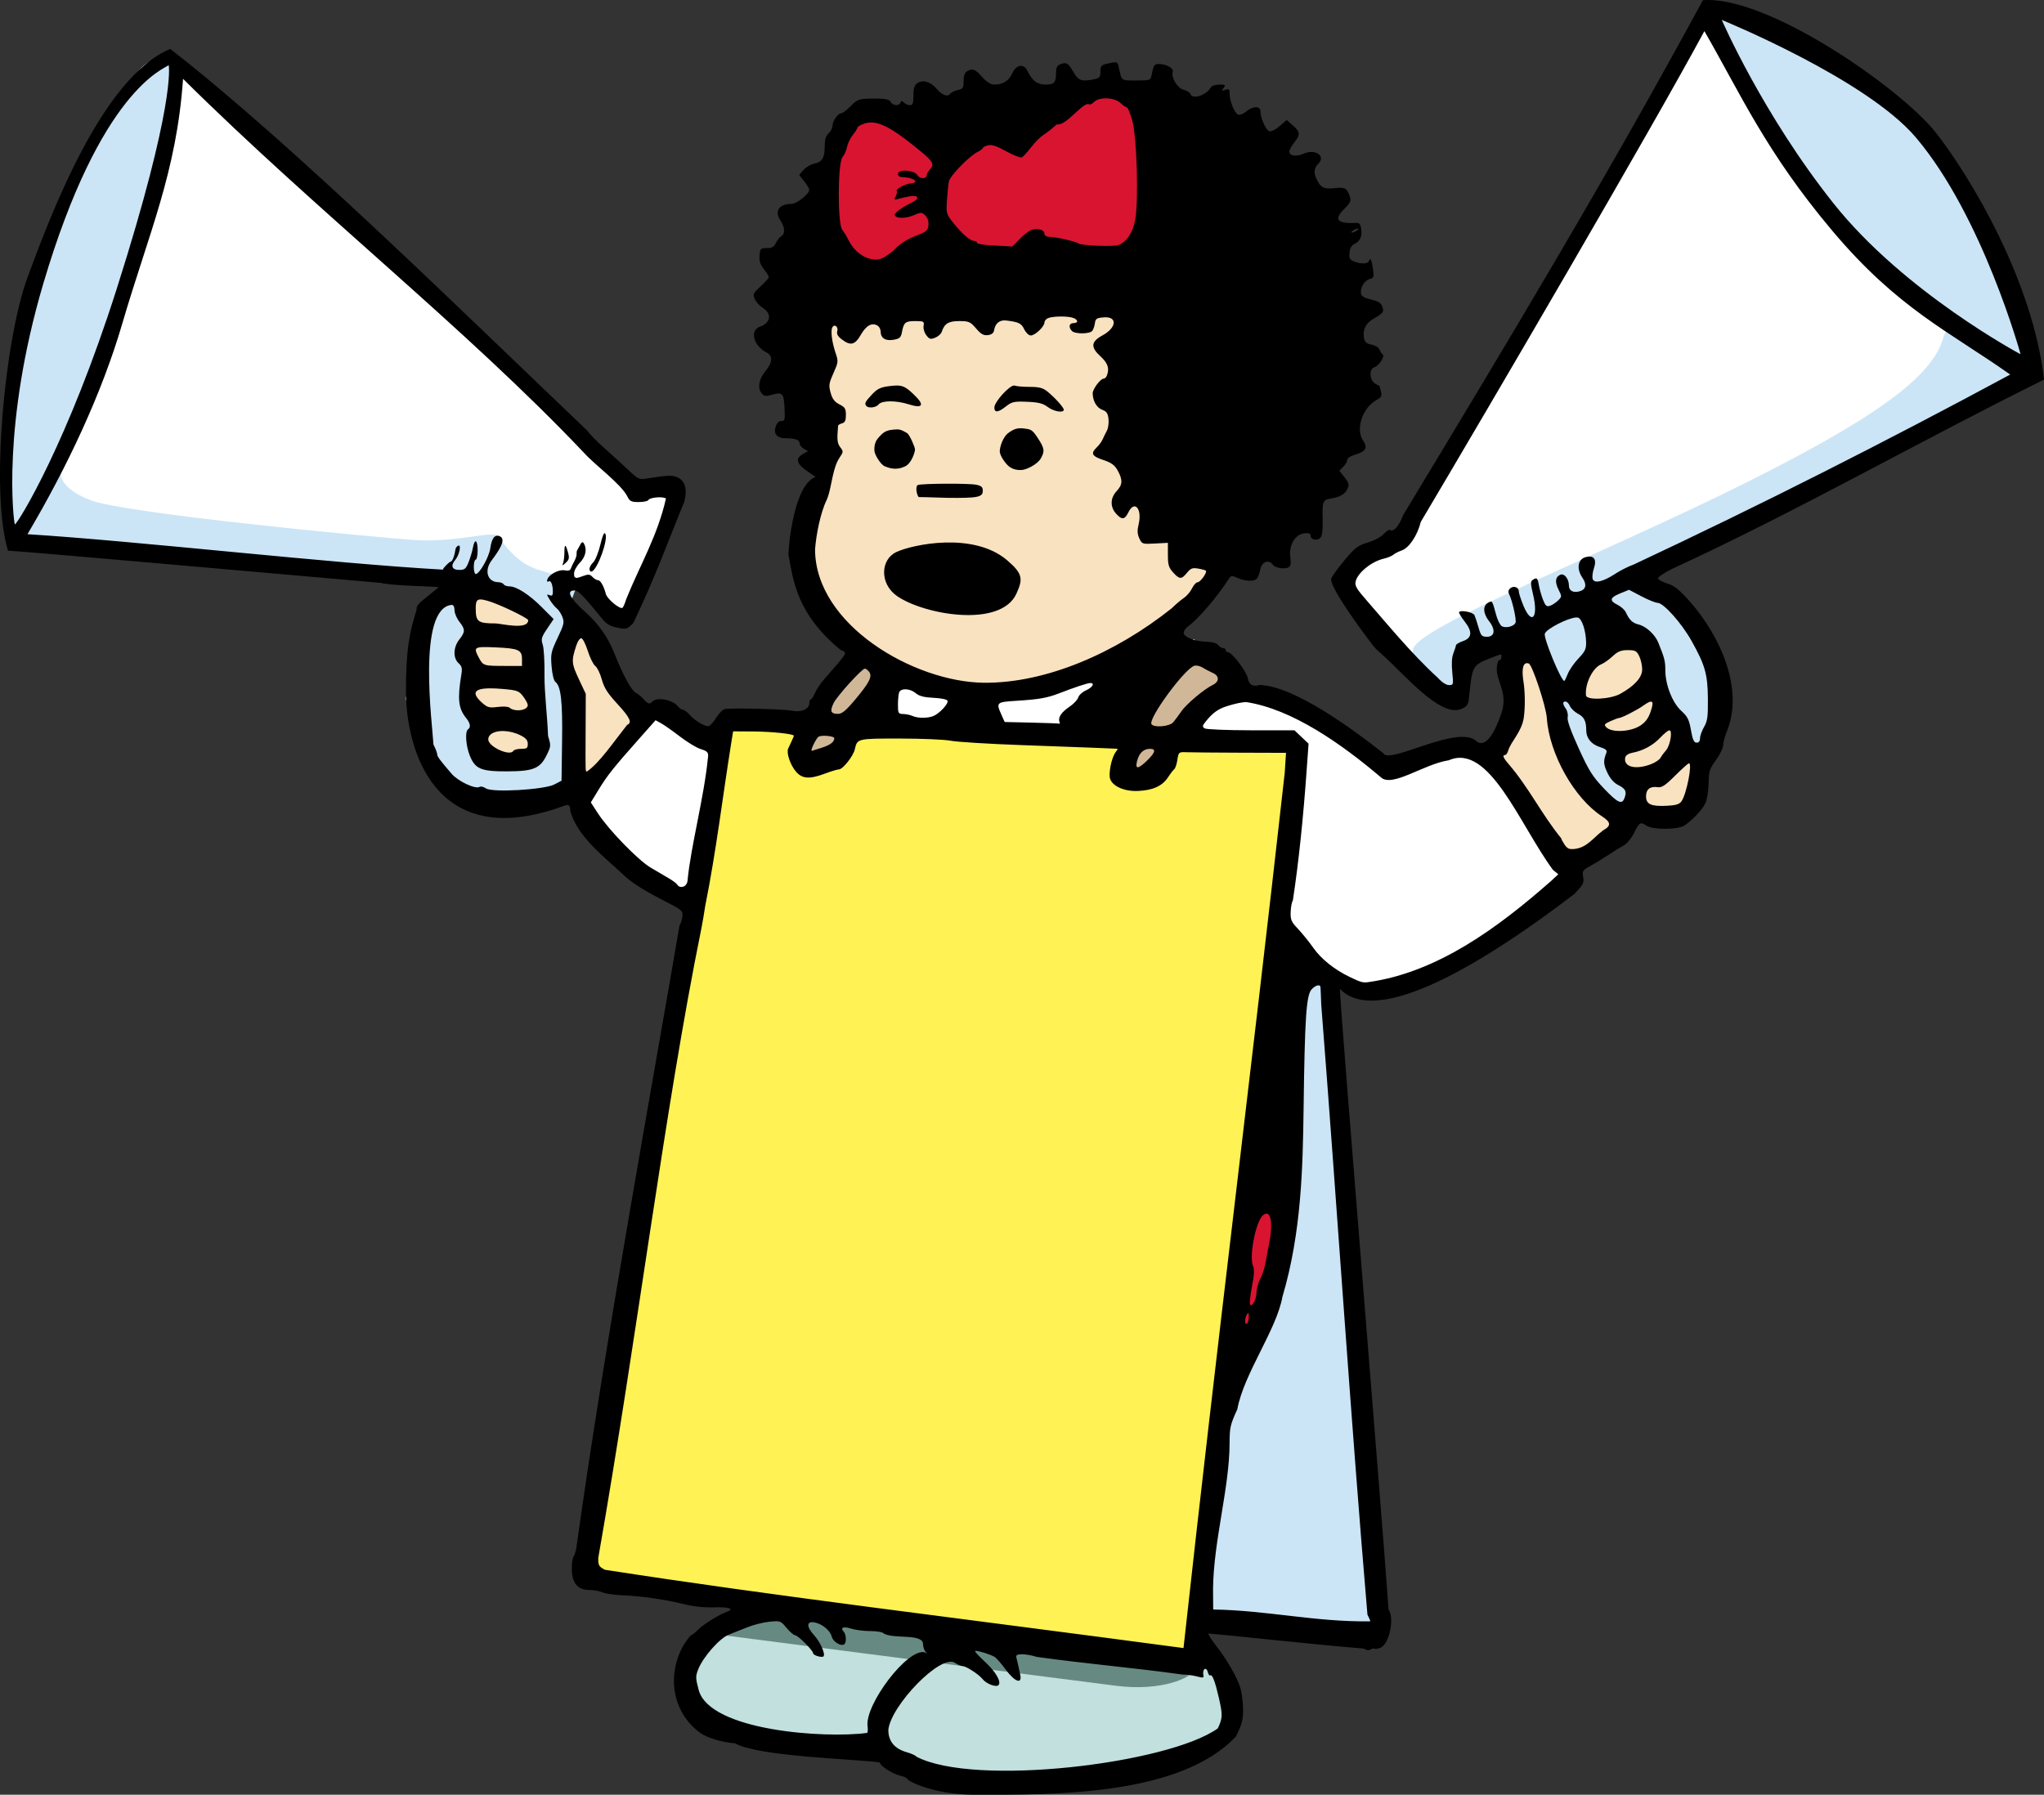<?xml version="1.0" encoding="UTF-8" standalone="no"?>
<svg
   xmlns:dc="http://purl.org/dc/elements/1.1/"
   xmlns:cc="http://creativecommons.org/ns#"
   xmlns:rdf="http://www.w3.org/1999/02/22-rdf-syntax-ns#"
   xmlns:svg="http://www.w3.org/2000/svg"
   xmlns="http://www.w3.org/2000/svg"
   xmlns:sodipodi="http://sodipodi.sourceforge.net/DTD/sodipodi-0.dtd"
   xmlns:inkscape="http://www.inkscape.org/namespaces/inkscape"
   inkscape:version="1.0 (4035a4fb49, 2020-05-01)"
   sodipodi:docname="nancyopinionsbw.svg"
   viewBox="0 0 969.28 851.281"
   height="851.281"
   width="969.28"
   id="svg3414"
   version="1.1">
  <rect x="0" y="0" width="969.28" height="851.281" fill="#333333" stroke="none"/>
  <defs
     id="defs3418" />
  <sodipodi:namedview
     inkscape:current-layer="g3422"
     inkscape:window-maximized="0"
     inkscape:window-y="34"
     inkscape:window-x="10"
     inkscape:cy="660.14382"
     inkscape:cx="475.19288"
     inkscape:zoom="0.82079294"
     fit-margin-bottom="0"
     fit-margin-right="0"
     fit-margin-left="0"
     fit-margin-top="0"
     showguides="false"
     showgrid="false"
     id="namedview3416"
     inkscape:window-height="1034"
     inkscape:window-width="1898"
     inkscape:pageshadow="2"
     inkscape:pageopacity="0"
     guidetolerance="10"
     gridtolerance="10"
     objecttolerance="10"
     borderopacity="1"
     bordercolor="#666666"
     pagecolor="#ffffff" />
  <g
     style="display:inline"
     inkscape:label="Image 1"
     id="layer1"
     inkscape:groupmode="layer">
    <path
       id="path4034"
       d="M 18.619,127.466 6.867,255.964 211.267,275.531 l 51.144,89.462 34.992,43.567 33.5,20.874 -54.911,317.786 86.313,12.171 -24.603,16.163 -11.57,17.18 8.765,17.609 81.236,15.268 22.782,16.342 44.366,2.396 63.04,-8.843 28.918,-7.017 1.122,-10.198 -6.733,-43.405 3.913,-69.44 34.985,-269.52 c 0,0 26.524,30.411 31.306,30.676 4.782,0.265 4.011,0.872 4.011,0.872 l 27.398,-1.075 c 0,0 20.346,-13.46 23.127,-11.738 2.781,1.722 52.332,-37.793 52.332,-37.793 l 23.441,-28.39 15.705,-85.203 -1.321,-34.404 L 965.402,172.838 905.247,138.5 857.745,85.898 811.457,7.844 793.481,34.103 665.816,254.052 l -29.063,17.838 20.437,31.337 32.227,30.138 5.977,-18.789 20.932,-13.801 -0.278,27.816 -6.255,31.427 -15.732,-3.643 -33.038,8.062 -29.975,-16.436 -27.095,-18.247 -17.624,-1.712 c 0,0 -1.892,-8.788 -2.934,-10.531 -1.042,-1.743 -17.181,-14.292 -17.181,-14.292 l -36.742,11.325 -38.269,9.465 -58.332,1.693 -21.099,-16.009 -18.298,16.196 -9.263,18.475 -41.597,-2.048 -6.718,9.342 -21.797,-13.936 -12.255,-3.109 -18.719,-23.679 -3.713,-14.032 -11.807,-7.296 -3.142,-11.578 8.236,-4.262 16.227,13.713 10.391,4.247 4.548,-16.966 15.268,-40.311 -14.365,-0.044 L 83.768,31.831 c 0,0 -6.004,-8.312 -15.479,-0.825 -9.475,7.487 -36.064,58.17 -36.064,58.17 z"
       style="fill:#ffffff;fill-opacity:1;stroke:#000000;stroke-width:1.6;stroke-linecap:round;stroke-opacity:0" />
    <path
       id="path4003"
       d="M 564.829,787.056 614.817,353.086 342.782,340.421 276.475,745.027 Z"
       style="fill:#fff254;fill-opacity:1;stroke:#000000;stroke-width:1.6;stroke-linecap:round;stroke-opacity:0" />
    <path
       id="path4005"
       d="m 381.026,246.879 11.694,-33.6 -9.21,-67.921 172.803,-13.225 23.57,136.403 -20.733,27.814 -69.083,31.042 -68.203,-8.071 -41.138,-34.339 z"
       style="fill:#f9e2c0;fill-opacity:1;stroke:#000000;stroke-width:1.6;stroke-linecap:round;stroke-opacity:0" />
    <path
       id="path4020"
       d="m 28.872,223.375 c 0,0 -2.271,7.669 14.164,13.928 16.436,6.259 132.595,17.353 152.998,18.805 20.403,1.452 37.957,-4.761 40.251,-1.686 2.294,3.075 8.485,12.592 18.714,15.712 10.228,3.12 19.258,5.839 19.258,5.839 l -4.385,11.834 4.051,13.301 -5.501,18.111 5.321,43.468 -6.09,15.594 -30.803,7.077 -17.721,-6.533 -20.813,-22.373 -5.942,-25.184 9.375,-36.332 1.804,-3.907 16.723,-17.212 -13.062,-1.235 L 8.081,255.78 18.134,240.806 Z"
       style="fill:#cbe5f6;fill-opacity:1;stroke:#000000;stroke-width:1.6;stroke-linecap:round;stroke-opacity:0" />
    <path
       id="path4007"
       d="m 188.654,745.372 -7.185,-35.463 1.484,-38.372 31.507,13.386 -3.23,34.644 3.327,28.335 -6.436,5.729 -21.419,-1.556 z"
       style="fill:#f9e2c0;fill-opacity:1;stroke:#000000;stroke-width:1.6;stroke-linecap:round;stroke-opacity:0"
       transform="translate(40.907,-392.197)" />
    <path
       id="path4010"
       d="m 273.52,348.775 -5.453,-41.112 6.644,-13.312 26.621,41.113 1.255,8.44 -27.938,30.864 z"
       style="fill:#f9e2c0;fill-opacity:1;stroke:#000000;stroke-width:1.6;stroke-linecap:round;stroke-opacity:0" />
    <path
       id="path4012"
       d="m 707.471,356.786 13.982,-29.429 -6.493,-18.047 13.877,-3.206 11.685,49.141 30.246,34.005 -7.581,8.542 -19.393,12.364 -27.601,-43.264 z"
       style="fill:#f9e2c0;fill-opacity:1;stroke:#000000;stroke-width:1.6;stroke-linecap:round;stroke-opacity:0" />
    <path
       id="path4022"
       d="m 921.788,159.168 c -4.149,17.236 -26.231,36.055 -94.076,69.898 -67.845,33.843 -156.579,68.561 -157.669,79.102 -1.09,10.541 4.191,12.14 4.191,12.14 l 18.117,11.946 6.493,-26.022 27.628,-7.899 c 0,0 11.81,34.823 11.051,37.367 -0.758,2.544 14.906,42.54 14.906,42.54 l 15.665,7.049 17.541,-5.846 23.812,-23.408 4.457,-19.025 1.22,-21.606 -6.271,-14.109 -20.653,-18.576 -11.184,-7.036 22.391,-14.181 86.167,-46.014 50.54,-28.224 27.577,-12.058 -16.689,-10.573 -21.833,-11.645 z"
       style="fill:#cbe5f6;fill-opacity:1;stroke:#000000;stroke-width:1.6;stroke-linecap:round;stroke-opacity:0" />
    <path
       id="path4014"
       d="m 744.908,321.862 c 0,0 11.044,21.363 12.527,23.323 1.484,1.961 14.308,23.431 14.308,23.431 l 8.308,18.324 16.102,-1.114 9.18,-13.808 0.023,-15.969 -4.687,-2.856 -13.121,-24.375 -3.454,-22.269 -8.278,-5.437 -23.213,9.974 z"
       style="fill:#f9e2c0;fill-opacity:1;stroke:#000000;stroke-width:1.6;stroke-linecap:round;stroke-opacity:0" />
    <path
       id="path4024"
       d="m 626.234,460.915 26.754,312.488 -81.485,-7.663 9.107,-103.458 18.215,-40.663 12.073,-39.417 -0.014,-49.675 8.51,-72.027 z"
       style="fill:#cbe5f6;fill-opacity:1;stroke:#000000;stroke-width:1.6;stroke-linecap:round;stroke-opacity:0" />
    <path
       id="path4026"
       d="m 354.398,767.298 11.26,-8.873 199.648,24.85 12.999,8.253 5.606,27.057 -24.586,13.478 -75.514,15.007 -55.944,-12.577 -20.767,-6.164 -52.607,-6.86 -24.581,-6.165 -6.041,-23.19 11.028,-15.313 z"
       style="fill:#c1e0de;fill-opacity:1;stroke:#000000;stroke-width:1.6;stroke-linecap:round;stroke-opacity:0" />
    <path
       id="path4028"
       d="m 341.491,775.433 c 0,0 166.231,21.482 188.039,24.209 21.808,2.727 35.474,-4.248 35.474,-6.558 0,-2.311 -7.007,-4.482 -9.703,-4.482 -2.696,0 -199.891,-28.519 -199.891,-28.519 l -8.39,11.347 z"
       style="fill:#668a82;fill-opacity:1;stroke:#000000;stroke-width:1.6;stroke-linecap:round;stroke-opacity:0" />
    <path
       id="path4030"
       d="m 588.132,582.115 0.099,63.184 20.719,-45.679 0.396,-33.757 z"
       style="fill:#d81431;fill-opacity:1;stroke:#000000;stroke-width:1.6;stroke-linecap:round;stroke-opacity:0" />
    <path
       id="path4032"
       d="m 392.224,99.842 6.017,-32.965 9.382,-14.423 30.575,11.623 c 0,0 29.699,-6.688 32.405,-6.688 2.706,0 29.858,-5.037 29.858,-5.037 l 24.465,-7.328 12.678,-3.449 c 0,0 6.237,12.207 7.607,18.831 1.371,6.624 4.45,17.15 3.883,19.872 -0.567,2.723 1.145,25.77 1.145,25.77 0,0 -0.187,8.336 -1.189,10.138 -1.003,1.802 -11.211,14.902 -11.211,14.902 l -137.454,0.279 z"
       style="fill:#d81431;fill-opacity:1;stroke:#000000;stroke-width:1.6;stroke-linecap:round;stroke-opacity:0" />
    <path
       id="path4036"
       d="m 533.986,363.615 15.29,-38.811 18.696,-16.98 17.232,18.329 -24.092,20.385 -14.324,23.404 -12.045,0.597 z"
       style="fill:#d0b798;fill-opacity:1;stroke:#000000;stroke-width:1.6;stroke-linecap:round;stroke-opacity:0" />
    <path
       id="path4038"
       d="m 383.344,361.739 11.566,-0.577 12.214,-19.67 14.124,-24.622 -12.887,-10.092 -16.49,18.41 -12.315,25.494 0.704,13.252 z"
       style="fill:#d0b798;fill-opacity:1;stroke:#000000;stroke-width:1.6;stroke-linecap:round;stroke-opacity:0" />
  </g>
  <g
     style="display:inline"
     transform="translate(40.907,-392.197)"
     id="g3422"
     inkscape:label="Image"
     inkscape:groupmode="layer">
    <path
       sodipodi:nodetypes="ccssssccccssscccccssssssssssssssssssssscccsssssssssssssssssssssssssssssssscccssssssssssssssssssssssssssssssssssssssssssssscccsssssssssssssssssssssscccccccsssssssssssssssssssccssssccsccssscssccssccsssscscsscccccssscssscccsscccsssssssssssccssccsccsccssssssssssssssssssssssssssssssssssccsssscccccssccsssssssssccsssssssscccssssccssssssssssssscccsscsssssssssssssssssccsccsssssssssssssssssssssssssccsssscsssssssssssssssssccsssssssssssssssssssssssssssssssccssssssssscscssccccsssssssssssssssssssssssssssssssssssssssssssssssssssssscsscssccssssssssssssccssssssssssssssssssssssssccsssssscsssssssssccssssssssssssssccccssssssssssssssssssssssssssccsccssssssssccssscssscsssssssssssssssssssssssssssssssssssssssssssssssssssssssssccccsccsssscccccccssssssssccssccsssssssssssccssssscccssssssssssssssssssscsscccccccsssssssssssssssssssscccccccccssssccsssssscssssscsssssscccsccccccsssssssscssccsssssccsccssssss"
       d="m 766.629,392.287 c -45.366,83.543 -89.515,157.123 -142.123,244.178 -1.99,5.308 -4.609,8.25 -6.334,7.113 -0.419,-0.277 -1.716,0.58 -2.881,1.902 -1.198,1.36 -4.462,3.106 -7.514,4.02 -4.76,1.425 -6.062,2.409 -11.039,8.34 -3.104,3.699 -5.976,7.684 -6.383,8.857 -0.685,4.454 15.962,26.655 19.684,31.504 1.367,1.709 2.128,2.43 4.133,4.141 10.756,9.487 27.818,30.342 37.85,26.131 3.216,-1.456 3.357,-1.73 3.934,-7.635 1.218,-12.476 1.686,-13.264 9.744,-16.406 5.859,-2.285 5.387,-2.246 5.387,-0.449 0,0.805 -0.64,1.463 -1.422,1.463 -3.263,8.001 4.695,13.322 1.787,23.799 -1.504,4.736 -6.307,18.528 -11.965,14.75 -8.373,-8.785 -41.674,11.022 -44.324,5.535 -13.502,-10.613 -42.039,-32.005 -58.818,-32.432 -3.121,0.973 -4.968,-0.073 -5.504,-3.119 -0.57,-3.241 -7.562,-12.436 -9.457,-12.436 -0.572,0 -1.039,-0.438 -1.039,-0.975 0,-0.537 -0.567,-0.977 -1.26,-0.977 -0.693,0 -1.772,-0.658 -2.398,-1.463 -0.692,-0.89 -2.797,-1.492 -5.369,-1.537 -5.29,-0.093 -10.542,-2.052 -10.91,-4.07 -0.154,-0.844 0.835,-2.341 2.197,-3.328 4.757,-3.445 13.78,-13.977 19.088,-22.279 1.15,-1.799 1.483,-1.843 4.291,-0.58 3.587,1.613 7.791,1.76 9.141,0.32 0.527,-0.562 1.238,-2.49 1.58,-4.283 0.703,-3.687 4.024,-5.033 5.885,-2.385 1.172,1.669 5.93,2.391 7.768,1.18 0.797,-0.526 0.984,-2.036 0.594,-4.824 -0.77,-5.507 2.354,-10.744 6.68,-11.193 2.09,-0.217 2.943,0.103 2.943,1.105 0,2.053 3.379,2.684 4.766,0.891 0.785,-1.015 1.102,-4.05 0.955,-9.113 -0.232,-7.983 0.141,-8.831 4.143,-9.418 3.984,-0.585 6.62,-2.153 7.643,-4.547 0.885,-2.072 0.687,-2.835 -1.426,-5.514 l -2.451,-3.109 1.871,-1.859 c 1.029,-1.023 1.871,-2.485 1.871,-3.248 0,-0.787 1.538,-1.83 3.551,-2.408 5.231,-1.503 6.335,-3.354 4.006,-6.715 -3.717,-5.363 -0.385,-15.555 6.287,-19.236 2.371,-1.308 2.688,-1.916 2.164,-4.143 -0.338,-1.435 -0.683,-2.612 -0.768,-2.613 -0.085,-10e-4 -0.979,-0.484 -1.984,-1.074 -2.657,-1.56 -2.99,-6.849 -0.484,-7.697 2.377,-0.805 5.274,-5.283 4.004,-6.189 -0.5,-0.357 -1.166,-1.391 -1.48,-2.301 -0.314,-0.909 -1.992,-1.938 -3.729,-2.285 -2.462,-0.493 -3.258,-1.193 -3.613,-3.176 -0.664,-3.704 0.781,-6.879 3.992,-8.777 5.313,-3.141 5.582,-3.486 4.693,-6.049 -0.638,-1.84 -1.847,-2.615 -5.293,-3.395 -3.192,-0.723 -4.561,-1.533 -4.797,-2.842 -0.488,-2.701 1.603,-6.221 4.09,-6.887 1.991,-0.533 2.126,-0.934 1.584,-4.709 -0.646,-4.499 -1.275,-5.778 -1.91,-3.881 -0.491,1.468 -3.814,1.582 -7.111,0.244 -2.017,-0.818 -2.358,-1.483 -2.117,-4.145 0.191,-2.111 0.936,-3.476 2.229,-4.082 2.764,-1.295 3.813,-3.525 3.324,-7.076 -0.331,-2.407 -0.855,-3.06 -2.389,-2.979 -9.017,0.481 -10.797,-1.597 -5.666,-6.611 2.717,-2.655 3.265,-3.761 2.75,-5.551 -1.184,-4.117 -2.379,-4.911 -6.625,-4.4 -5.373,0.646 -6.916,0.084 -8.721,-3.176 -2.007,-3.624 -1.934,-6.16 0.236,-8.256 3.824,-3.692 -1.29,-7.328 -6.832,-4.857 -3.557,1.586 -6.82,1.086 -6.82,-1.045 0,-0.727 1.03,-2.627 2.287,-4.221 2.99,-3.791 2.893,-5.026 -0.633,-8.117 l -2.932,-2.572 -3.43,2.941 c -2.079,1.783 -4.002,2.704 -4.887,2.342 -1.632,-0.668 -4.119,-6.328 -4.119,-9.373 0,-2.673 -3.542,-2.64 -6.762,0.062 -1.34,1.124 -3.06,1.789 -3.822,1.477 -1.696,-0.694 -4.045,-6.443 -4.045,-9.896 0,-2.183 -0.286,-2.439 -2.051,-1.842 -1.822,0.617 -1.912,0.516 -0.803,-0.91 1.118,-1.437 0.91,-1.604 -2.018,-1.604 -1.797,0 -3.596,0.574 -3.998,1.277 -2.181,3.813 -8.72,5.971 -9.715,3.205 -0.271,-0.754 -1.719,-1.66 -3.219,-2.012 -2.916,-0.683 -6.075,-5.94 -5.137,-8.549 0.578,-1.607 -3.084,-3.676 -6.504,-3.676 -2.305,0 -2.548,0.351 -3.527,5.121 -0.541,2.632 -0.677,2.682 -7.328,2.682 -7.293,0 -6.862,0.324 -8.229,-6.197 -0.548,-2.614 -0.789,-2.741 -3.965,-2.105 -4.501,0.901 -4.766,1.141 -4.766,4.336 0,2.296 -0.469,2.848 -2.857,3.357 -5.989,1.278 -7.537,0.765 -9.875,-3.279 -2.556,-4.421 -3.405,-4.942 -6.238,-3.818 -1.496,0.593 -2.059,1.601 -2.059,3.693 0,5.028 -0.78,5.965 -4.967,5.965 -3.997,0 -6.344,-1.784 -8.664,-6.584 -1.681,-3.478 -5.28,-2.908 -7.082,1.123 -1.626,3.639 -4.465,5.461 -8.51,5.461 -1.859,0 -3.6,-1.103 -5.984,-3.787 -2.501,-2.816 -3.87,-3.651 -5.336,-3.256 -2.585,0.696 -3.311,1.973 -3.328,5.848 -0.012,2.759 -0.385,3.274 -2.736,3.775 -1.497,0.32 -3.185,1.177 -3.752,1.906 -1.162,1.493 -3.872,0.408 -6.326,-2.535 -2.214,-2.655 -5.403,-4.061 -7.576,-3.338 -2.764,0.92 -3.364,2.162 -3.381,6.996 -0.011,3.336 -0.336,4.145 -1.66,4.145 -0.905,0 -2.189,-0.548 -2.855,-1.219 -0.969,-0.975 -1.296,-0.975 -1.631,0 -0.59,1.718 -3.677,1.519 -4.631,-0.299 -0.562,-1.071 -2.261,-1.537 -5.76,-1.578 -9.18,-0.109 -9.867,0.077 -13.252,3.584 -1.812,1.878 -3.854,3.414 -4.537,3.414 -1.557,0 -4.088,3.764 -4.088,6.08 10e-6,0.959 -0.822,2.495 -1.828,3.414 -1.308,1.195 -1.828,2.876 -1.828,5.906 0,5.648 -1.164,7.661 -4.857,8.4 -1.693,0.339 -4.021,1.687 -5.172,2.994 l -2.094,2.377 2.404,3.047 c 1.322,1.676 2.404,3.478 2.404,4.004 0,1.948 -5.927,6.699 -8.357,6.699 -5.937,10e-6 -8.304,3.389 -5.402,7.736 2.237,3.351 2.415,6.476 0.436,7.658 -0.791,0.472 -1.939,1.921 -2.551,3.219 -0.854,1.813 -1.845,2.359 -4.275,2.359 -2.974,0 -3.18,0.21 -3.439,3.521 -0.207,2.636 0.311,4.269 2.057,6.482 1.283,1.627 2.332,3.321 2.332,3.766 0,0.444 -1.737,2.406 -3.861,4.357 -3.558,3.27 -3.778,3.744 -2.801,6.031 0.583,1.365 2.32,3.277 3.861,4.248 4.355,2.745 3.71,7.089 -1.312,8.834 -5.057,1.757 -3.283,8.976 3.016,12.277 3.185,1.669 2.94,4.7 -0.74,9.172 -3.015,3.663 -3.59,8.05 -1.367,10.422 1.078,1.15 2.057,1.254 4.654,0.488 4.979,-1.467 5.666,-0.756 6.014,6.232 0.281,5.645 0.145,6.209 -1.48,6.16 -1.139,-0.034 -2.11,0.901 -2.672,2.572 -1.224,3.64 0.551,5.666 4.957,5.666 4.335,0 6.361,0.801 6.361,2.51 0,0.728 0.896,1.836 1.99,2.461 l 1.99,1.135 -2.447,1.369 c -3.627,2.028 -3.056,4.553 1.789,7.916 l 4.236,2.939 c -10.044,3.496 -12.824,31.651 -12.867,36.906 2.331,12.528 4.014,28.127 24.759,45.186 3.387,1.26 3.716,0.674 -7.871,13.92 -1.744,1.994 -3.723,4.959 -4.398,6.586 -0.675,1.627 -1.538,2.957 -1.918,2.957 -0.38,0 -0.691,0.805 -0.691,1.787 0,2.72 -3.81,4.442 -7.928,3.582 -4.111,-0.859 -29.78,-1.477 -32.287,-0.777 -0.946,0.264 -2.782,2.192 -4.08,4.285 -1.298,2.093 -2.908,3.805 -3.578,3.805 -2.011,0 -6.479,-2.714 -8.791,-5.34 -1.193,-1.355 -2.664,-2.463 -3.27,-2.463 -0.605,0 -1.647,-0.704 -2.316,-1.564 -2.507,-3.223 -10.014,-4.641 -12.203,-2.305 -1.301,1.388 -2.075,1.173 -4.092,-1.137 -0.998,-1.143 -2.762,-2.57 -3.92,-3.17 -1.913,-0.991 -6.195,-8.924 -9.826,-18.205 -3.134,-8.01 -7.573,-14.335 -14.195,-20.229 -7.09,-6.31 -8.889,-9.969 -4.9,-9.969 1.844,0 4.084,2.286 13.229,13.498 1.985,2.434 3.79,3.479 7.156,4.15 4.335,0.864 4.616,0.779 7.584,-2.279 11.091,-23.358 15.367,-36.204 24.107,-57.352 1.566,-5.576 0.456,-9.946 -2.934,-11.547 -2.709,-1.279 -4.546,-1.219 -15.488,0.508 -2.833,0.447 -3.765,-0.014 -7.771,-3.844 -2.504,-2.393 -7.639,-7.086 -11.41,-10.428 -3.771,-3.342 -7.526,-7.164 -8.344,-8.494 C 179.598,541.208 97.125,459.896 39.812,415.412 c -32.29,13.543 -56.542,78.346 -67.527,107.955 -11.044,29.766 -17.865,102.648 -9.391,130.023 14.885,0.908 121.03,10.463 176.991,15.302 1.257,0.495 7.84,1.113 14.629,1.373 6.789,0.26 12.42,0.542 12.514,0.629 0.093,0.087 -2.303,2.089 -5.324,4.449 -4.213,3.291 -5.385,4.734 -5.027,6.191 -3.235,10.268 -5.185,18.821 -5.068,39.41 0.146,25.838 12.968,76.339 74.633,53.781 2.32,-0.849 3.246,-0.75 3.246,2.096 3.174,12.477 16.745,22.435 25.385,30.67 3.441,3.317 9.191,7.026 17.586,11.344 10.46,5.38 10.535,5.443 10.197,8.404 -0.175,1.529 -0.768,3.365 -1.318,4.08 -12.244,71.897 -35.426,197.903 -48.857,294.756 -0.256,1.878 -0.894,3.981 -1.416,4.674 -0.522,0.693 -0.884,3.547 -0.805,6.342 0.182,6.378 2.911,9.469 8.361,9.469 1.951,0 4.705,0.506 6.121,1.123 1.416,0.617 5.455,1.229 8.975,1.361 9.02,0.339 20.684,1.993 29.326,4.158 4.856,1.216 9.944,1.762 14.857,1.592 6.928,-0.24 9.767,0.792 5.873,2.135 -3.553,1.225 -10.906,5.776 -13.486,8.348 -1.509,1.504 -3.046,2.74 -3.418,2.74 -0.372,0 -2.2,2.451 -4.061,5.441 -6.954,12.851 -5.711,30.581 8.393,40.94 3.278,2.329 10.794,4.561 16.428,4.881 11.133,6.387 57.793,7.467 68.568,9.074 0.596,1.963 6.269,5.506 10.318,6.443 1.634,0.378 2.973,1.105 2.973,1.613 0,0.567 11.89,7.223 31.461,7.257 37.631,0.065 97.505,0.708 124.248,-27.616 2.794,-5.672 3.377,-7.859 3.377,-12.656 0,-3.189 -0.553,-7.757 -1.229,-10.15 -1.39,-4.927 -6.458,-13.76 -11.697,-20.389 -1.943,-2.459 -3.533,-4.991 -3.533,-5.627 18.986,1.639 46.007,4.845 73.676,7.129 1.145,0.781 2.402,0.97 3.156,0.473 0.689,-0.455 1.547,-0.633 1.906,-0.397 0.359,0.237 1.666,0.019 2.906,-0.484 4.11,-1.667 6.708,-13.98 3.812,-18.064 -3.869,-54.276 -22.597,-280.569 -23.117,-294.456 17.928,18.78 69.66,-13.203 111.14,-44.941 4.289,-4.476 4.738,-5.328 4.254,-8.104 -0.502,-2.881 -0.262,-3.254 3.387,-5.24 2.161,-1.176 6.007,-3.525 8.547,-5.221 2.54,-1.695 5.822,-3.728 7.291,-4.516 1.488,-0.798 3.633,-3.378 4.84,-5.822 2.54,-5.143 3.102,-5.48 5.918,-3.555 2.952,2.018 15.068,1.964 18.055,-0.08 3.871,-2.65 8.422,-7.478 9.879,-10.48 0.79,-1.628 1.472,-5.76 1.555,-9.43 0.134,-5.932 0.456,-6.956 3.527,-11.162 1.875,-2.567 3.391,-5.756 3.402,-7.154 0.011,-1.387 0.883,-4.498 1.936,-6.912 7.776,-20.059 -3.422,-44.634 -17.4,-60.697 -5.317,-5.985 -7.65,-7.886 -10.924,-8.904 -2.289,-0.712 -4.318,-1.795 -4.51,-2.408 -0.191,-0.613 2.873,-2.706 6.809,-4.65 58.181,-26.73 116.959,-60.355 176.214,-89.698 C 923.15,525.454 893.345,475.855 877.13,455.157 860.973,434.533 797.428,389.927 766.629,392.287 Z m 0.699,14.664 c 17.147,29.744 29.183,57.336 60.691,94.739 31.209,37.048 55.219,47.607 84.33,68.169 -59.365,32.001 -117.937,61.668 -178.49,90.08 -2.434,0.853 -6.373,2.831 -8.752,4.393 -5.766,3.785 -9.933,4.77 -10.736,2.537 -0.329,-0.915 -0.079,-3.193 0.555,-5.062 1.511,-4.458 -0.019,-6.443 -4.08,-5.293 -3.567,1.01 -4.216,5.581 -1.375,9.682 2.232,3.221 1.724,5.659 -1.35,6.482 -3.058,0.819 -5.035,-0.263 -5.035,-2.756 0,-3.103 -2.172,-5.889 -4.004,-5.139 -2.431,0.995 -2.759,3.445 -0.945,7.039 1.655,3.278 1.652,3.369 -0.182,5.191 -1.026,1.02 -2.746,2.154 -3.82,2.518 -1.622,0.549 -2.184,0.069 -3.32,-2.832 -0.752,-1.921 -1.637,-5.018 -1.965,-6.883 -0.627,-3.565 -0.997,-3.877 -2.99,-2.529 -1.019,0.689 -0.982,1.857 0.227,6.889 2.633,10.964 -0.624,14.834 -4.537,5.393 -1.229,-2.966 -2.234,-6.053 -2.234,-6.859 0,-1.997 -2.47,-2.863 -4.086,-1.432 -0.903,0.799 -1.055,1.681 -0.486,2.793 1.468,2.868 3.536,12.045 3.031,13.449 -0.655,1.82 -4.785,2.845 -6.586,1.633 -0.795,-0.535 -1.966,-2.903 -2.602,-5.264 -1.889,-7.014 -1.835,-6.935 -3.887,-5.764 -2.537,1.449 -2.323,5.1 0.51,8.691 3.193,4.049 2.748,7.41 -0.98,7.41 -2.454,0 -2.876,-0.461 -4.006,-4.389 -0.694,-2.414 -1.558,-5.049 -1.92,-5.854 -0.689,-1.531 -7.332,-2.668 -7.332,-1.256 0,0.447 1.263,2.447 2.807,4.445 3.651,4.726 3.341,7.644 -0.977,9.133 -1.76,0.607 -3.235,1.485 -3.277,1.951 -0.042,0.466 -0.59,2.164 -1.217,3.773 -0.755,1.938 -0.937,4.985 -0.537,9.023 0.589,5.953 0.554,6.096 -1.574,6.096 -1.308,0 -3.439,-1.402 -5.33,-3.508 -12.897,-11.79 -24.815,-26.543 -33.205,-36.076 -5.263,-5.984 -6.19,-7.534 -5.713,-9.561 0.984,-4.182 7.558,-9.501 13.391,-10.834 1.747,-0.399 3.754,-1.222 4.459,-1.83 0.705,-0.608 2.537,-1.545 4.074,-2.082 3.459,-1.209 7.413,-7.172 8.965,-13.518 32.633,-54.95 109.477,-186.378 134.492,-232.791 z M 236.102,607.049 c 4.863,5.48 17.343,14.581 20.426,20.504 1.174,2.421 1.871,2.781 5.385,2.781 2.22,0 4.263,-0.39 4.539,-0.867 0.84,-1.451 7.201,-1.87 8.432,-0.78 -4.02,17.836 -12.372,31.629 -18.844,47.725 -0.598,2.004 -1.399,3.85 -1.781,4.102 -1.209,0.797 -7.245,-4.213 -7.85,-6.516 -1.017,-3.873 -2.567,-6.596 -3.754,-6.596 -0.633,0 -1.807,-0.699 -2.607,-1.553 -1.186,-1.265 -1.984,-1.356 -4.316,-0.488 -3.991,1.484 -4.416,1.37 -4.416,-1.191 0,-1.241 1.234,-3.517 2.742,-5.059 2.761,-2.822 3.518,-6.454 1.908,-9.166 -0.624,-1.051 -1.143,-0.673 -2.273,1.658 -0.805,1.661 -1.167,1.51 -1.167,2.878 0.274,2.301 -2.026,5.28 -2.54,6.929 -0.396,1.331 -1.158,1.685 -2.871,1.336 -3.263,-0.666 -8.54,2.381 -8.586,4.957 -0.008,0.434 0.355,0.547 0.805,0.25 0.994,-0.655 1.926,1.696 1.926,4.863 0,1.815 -0.352,2.184 -1.598,1.674 -1.456,-0.596 -1.443,-0.397 0.154,2.227 0.964,1.584 2.45,3.409 3.301,4.059 0.851,0.649 2.046,2.464 2.654,4.031 0.997,2.568 0.774,3.553 -2.262,9.984 -3.144,6.662 -3.335,7.559 -2.844,13.516 0.326,3.953 1.039,6.78 1.875,7.432 2.564,2 3.365,9.311 3.096,28.238 l -0.264,18.533 -3.42,1.783 c -4.793,2.499 -29.424,3.916 -32.426,1.865 -1.109,-0.758 -2.456,-1.088 -2.992,-0.734 -1.916,1.263 -10.121,-2.562 -13.25,-6.178 -5.496,-6.35 -6.883,-8.232 -6.883,-9.336 0,-0.596 -0.792,-2.662 -1.76,-4.588 -0.44,-8.852 -7.97,-64.602 8.648,-66.215 0.834,0 1.34,0.959 1.34,2.541 0,1.398 1.028,3.847 2.285,5.441 2.857,3.623 2.857,4.801 0,8.424 -2.901,3.679 -3.067,8.784 -0.365,11.252 1.562,1.427 1.811,2.423 1.33,5.338 -1.926,11.672 -1.436,16.14 2.275,20.705 1.964,2.416 2.288,4.383 0.875,5.314 -1.498,0.988 -1.041,7.817 0.836,12.488 2.552,6.353 5.341,7.521 17.818,7.463 12.387,-0.057 15.53,-1.355 18.641,-7.693 2.053,-4.183 2.075,-4.471 0.67,-9.055 -0.387,-10.072 -1.79,-20.885 -1.695,-28.857 0.086,-6.277 -0.288,-12.782 -0.828,-14.457 -0.884,-2.74 -0.675,-3.502 2.088,-7.607 l 3.072,-4.562 -5.529,-5.562 c -6.013,-6.05 -12.071,-9.951 -15.449,-9.951 -1.18,0 -2.398,-0.438 -2.709,-0.975 -0.311,-0.537 -1.467,-0.991 -2.568,-1.008 -5.157,-0.08 -6.791,-5.534 -3.107,-10.379 5.239,-6.891 6.372,-10.368 3.73,-11.449 -2.263,-0.926 -3.736,0.987 -4.4,5.715 -0.591,4.202 -5.134,12.242 -6.918,12.242 -0.5,0 -0.908,-1.536 -0.908,-3.414 0,-1.878 0.411,-3.414 0.914,-3.414 0.503,0 0.914,-1.974 0.914,-4.389 0,-5.09 -1.416,-5.853 -2.262,-1.219 -0.318,1.744 -1.235,4.816 -2.039,6.828 -1.274,3.188 -1.855,3.658 -4.523,3.658 -3.376,0 -4.115,-2.013 -1.762,-4.801 1.891,-2.239 2.956,-7.281 1.424,-6.736 -0.656,0.233 -1.286,1.114 -1.402,1.957 -0.427,3.107 -1.467,5.678 -2.297,5.678 -0.469,0 -3.597,2.971 -3.597,3.766 C 116.272,659.475 24.713,648.869 -27.878,645.58 -8.931,613.559 7.456,578.629 17.077,545.698 29.526,503.088 42.852,473.912 45.891,429.578 108.863,492.048 180.208,548.049 236.102,607.049 Z M 483.094,438.844 c 2.809,-0.085 5.865,0.71 7.479,2.318 1.038,1.035 2.285,1.881 2.77,1.881 0.485,0 1.67,2.743 2.633,6.096 2.255,7.853 3.147,38.761 1.375,47.67 -1.161,5.836 -3.988,10.06 -7.75,11.586 -2.226,0.903 -17.52,0.336 -19.031,-0.705 -1.423,-0.98 -10.453,-3.049 -13.654,-3.129 -1.585,-0.04 -2.514,-0.597 -2.514,-1.508 0,-2.115 -4.298,-2.939 -7.094,-1.361 -1.31,0.739 -3.686,2.77 -5.279,4.514 -1.594,1.744 -3.061,3.079 -3.262,2.969 -0.201,-0.11 -3.965,-0.347 -8.365,-0.525 -4.4,-0.179 -8,-0.746 -8,-1.262 0,-0.516 -0.661,-0.938 -1.469,-0.938 -1.825,0 -5.932,-3.638 -10.057,-8.904 -3.025,-3.864 -3.128,-4.255 -2.723,-10.48 0.231,-3.557 0.644,-7.537 0.916,-8.846 0.551,-2.651 9.655,-12.002 13.561,-13.928 1.383,-0.682 2.514,-1.524 2.514,-1.871 0,-0.347 1.086,-0.922 2.412,-1.277 1.781,-0.477 4.046,0.254 8.666,2.797 3.441,1.894 6.779,3.202 7.418,2.906 0.639,-0.295 2.601,-2.427 4.361,-4.738 1.76,-2.311 4.435,-4.99 5.943,-5.951 1.509,-0.961 4.36,-3.208 6.336,-4.992 4.245,1.061 12.533,-10.905 15.252,-9.518 0.454,0.3 1.47,-0.141 2.256,-0.98 1.087,-1.16 3.122,-1.757 5.307,-1.822 z m -110.84,11.455 c 5.239,0.031 11.842,4.043 23.861,14.027 5.514,4.581 6.14,5.924 3.885,8.33 -0.754,0.805 -1.371,1.885 -1.371,2.402 0,2.071 -3.207,2.243 -4.455,0.238 -1.575,-2.53 -9.26,-2.987 -9.26,-0.551 0,0.863 0.843,1.469 2.057,1.477 3.027,0.02 6.172,1.064 6.172,2.051 0,0.474 -0.842,0.861 -1.873,0.861 -2.227,0 -7.661,2.835 -6.93,3.615 0.28,0.299 0.066,1.429 -0.477,2.51 -0.888,1.77 -0.771,1.897 1.176,1.283 1.188,-0.375 3.704,-0.935 5.59,-1.246 4.134,-0.682 4.692,1.123 0.914,2.955 -4.734,2.295 -8.445,5.028 -8.152,6.004 0.5,1.666 5.162,1.682 9.029,0.031 3.447,-1.471 3.812,-1.464 5.453,0.121 1.152,1.112 1.665,2.696 1.486,4.59 -0.245,2.595 -0.875,3.12 -6.148,5.139 -3.607,1.381 -7.21,3.643 -9.336,5.857 -1.904,1.984 -5.021,4.185 -6.926,4.893 -4.453,1.66 -11.845,-1.367 -15.545,-8.906 -0.768,-1.621 -2.067,-3.759 -2.887,-4.754 -2.285,-2.774 -2.201,-31.773 0.1,-34.488 0.874,-1.032 1.84,-3.211 2.146,-4.844 0.306,-1.633 1.545,-4.197 2.754,-5.697 1.208,-1.501 2.197,-3.065 2.197,-3.477 0,-0.411 1.386,-1.235 3.08,-1.832 1.114,-0.392 2.25,-0.597 3.459,-0.59 z M 602.971,500.625 c 0.503,0 0.297,0.425 -0.457,0.945 -0.754,0.52 -1.782,0.947 -2.285,0.947 -0.503,0 -0.297,-0.427 0.457,-0.947 0.754,-0.52 1.782,-0.945 2.285,-0.945 z M 462.125,542.326 c 2.26,-0.011 4.507,0.195 5.76,0.621 2.55,0.868 2.701,2.52 0.23,2.52 -2.037,0 -2.415,1.912 -0.732,3.707 1.446,1.542 8.476,1.507 9.674,-0.049 0.516,-0.671 1.082,-2.317 1.256,-3.658 0.273,-2.108 0.844,-2.479 4.211,-2.738 6.578,-0.507 6.166,4.858 -0.658,8.572 -5.39,2.934 -5.677,5.538 -1.074,9.768 3.66,3.363 4.48,5.704 3.225,9.193 -0.305,0.849 -1.012,1.543 -1.57,1.543 -1.504,0 -5.188,4.914 -5.188,6.918 0,3.577 1.876,6.858 4.473,7.824 2.121,0.789 2.73,1.675 3.029,4.408 0.206,1.882 -0.147,4.379 -0.783,5.549 -0.636,1.17 -1.537,3.005 -2.004,4.078 -0.467,1.073 -1.718,2.787 -2.781,3.809 -3.001,2.885 -2.345,4.164 3.074,5.982 3.915,1.314 5.412,2.41 6.857,5.023 2.449,4.428 2.331,6.706 -0.502,9.729 -3.025,3.227 -3.172,7.417 -0.373,10.596 2.791,3.17 4.199,3.049 5.924,-0.51 2.905,-5.994 6.616,-1.697 4.871,5.639 -0.717,3.012 -0.641,4.589 0.324,6.709 1.227,2.694 1.434,2.763 7.404,2.441 l 6.143,-0.33 v 5.643 c 0,4.794 0.37,6.054 2.457,8.379 3.039,3.384 3.978,3.41 6.607,0.184 1.74,-2.135 2.606,-2.46 5.307,-1.992 1.775,0.307 3.415,0.759 3.645,1.004 0.733,0.782 -2.634,5.49 -3.926,5.49 -0.684,0 -1.879,1.313 -2.656,2.918 -0.778,1.604 -2.538,3.657 -3.91,4.562 -1.372,0.906 -3.941,3.093 -5.709,4.861 -26.601,21.199 -59.612,35.615 -89.129,35.316 -33.22,-0.374 -79.92,-27.548 -80,-63.24 0.485,-6.758 2.487,-17.262 5.512,-23.486 0.517,-1.03 1.313,-3.745 1.77,-6.033 1.7,-8.517 2.6,-11.397 4.402,-14.098 1.77,-2.652 1.78,-2.861 0.248,-4.879 -1.427,-1.88 -1.593,-3.552 -1.014,-10.188 0.03,-0.34 0.877,-0.848 1.883,-1.129 1.395,-0.389 1.828,-1.329 1.828,-3.969 0,-2.967 -0.438,-3.682 -3.068,-5.014 -2.287,-1.158 -3.346,-2.544 -4.162,-5.451 -0.993,-3.537 -0.87,-4.404 1.32,-9.344 2.31,-5.21 2.356,-5.62 1.051,-9.471 -1.784,-5.263 -2.475,-10.703 -1.561,-12.281 1.039,-1.794 2.942,-0.223 2.309,1.906 -0.368,1.236 0.29,2.398 2.162,3.82 4.172,3.169 6.24,2.652 9.07,-2.264 2.524,-4.383 5.231,-5.851 7.877,-4.271 0.802,0.479 1.459,1.695 1.459,2.703 0,3.183 2.256,4.677 6.068,4.016 2.953,-0.512 3.546,-1.041 4.037,-3.602 0.899,-4.691 1.588,-5.27 6.279,-5.27 4.085,0 4.363,0.156 3.99,2.238 -0.229,1.277 0.319,3.188 1.279,4.453 1.447,1.907 2.035,2.073 4.209,1.191 1.39,-0.564 2.785,-1.799 3.1,-2.746 1.319,-3.967 3.211,-5.137 8.312,-5.137 4.558,0 5.253,0.303 7.988,3.488 2.332,2.716 3.573,3.42 5.602,3.172 1.751,-0.214 2.713,-0.961 2.936,-2.271 0.577,-3.404 2.655,-5.055 5.855,-4.654 5.907,0.739 7.076,1.316 8.465,4.182 0.786,1.622 2.153,2.912 3.084,2.912 2.059,0 6.51,-4.259 6.51,-6.229 0,-0.794 0.855,-1.732 1.898,-2.086 1.297,-0.439 3.567,-0.668 5.826,-0.68 z m -22.061,32.725 c -2.165,-0.208 -9.436,7.716 -9.436,10.428 0,2.602 1.752,2.435 5.516,-0.527 2.797,-2.202 3.856,-2.433 10.023,-2.178 5.383,0.222 7.527,0.764 9.764,2.463 2.844,2.161 7.611,2.978 7.611,1.305 0,-1.074 -4.144,-5.685 -7.764,-8.639 -2.122,-1.732 -3.886,-2.195 -8.359,-2.195 -3.118,0 -6.341,-0.275 -7.162,-0.611 -0.059,-0.024 -0.124,-0.038 -0.193,-0.045 z m -55.588,0.008 c -1.047,-0.007 -2.265,0.11 -3.789,0.301 -4.058,0.509 -5.586,1.258 -8.154,3.998 -3.224,3.44 -3.63,4.306 -2.553,5.455 1.101,1.175 4.63,0.678 5.791,-0.814 1.475,-1.896 8.361,-1.913 14.205,-0.037 6.603,2.12 7.724,0.459 2.863,-4.244 -3.632,-3.515 -5.223,-4.639 -8.363,-4.658 z m 52.385,22.805 c -2.322,2.056 -3.676,6.451 -3.676,8.433 0,1.072 1.082,3.743 3.572,6.4 2.49,2.657 5.794,2.44 6.551,2.44 2.4,0 7.781,-2.661 9.401,-5.589 1.882,-3.399 1.748,-4.704 -1.681,-9.879 -1.666,-2.514 -2.601,-3.53 -4.265,-3.909 -4.171,-0.73 -6.129,-0.856 -9.903,2.102 z m -52.181,-1.998 c -0.594,0.009 -1.203,0.042 -1.797,0.1 -3.616,0.351 -4.842,1.039 -7.543,4.229 -1.774,2.095 -1.612,4.994 -1.61,5.663 0.006,1.942 3.019,6.704 4.8,7.455 2.451,1.033 5.686,2.082 9.803,0.088 3.064,-1.484 4.661,-6.778 4.661,-8.032 0,-1.081 -2.584,-7.126 -3.827,-7.781 -0.632,-0.333 -2.705,-1.748 -4.487,-1.721 z m 22.793,25.764 c -6.225,0.033 -12.229,0.25 -13.145,0.625 -1.211,0.496 -0.637,4.595 0.422,5.724 4.921,0.011 9.263,0.303 13.443,0.348 14.575,0.176 16.949,-0.294 16.949,-3.355 0,-1.769 -0.654,-2.354 -3.197,-2.863 -1.8,-0.36 -8.247,-0.511 -14.473,-0.479 z m -161.635,23.482 c -0.5,-0.041 -1.142,1.695 -2.076,5.539 -0.896,3.686 -2.417,7.422 -3.381,8.303 -0.964,0.88 -1.752,2.301 -1.752,3.156 0,0.855 0.493,1.377 1.098,1.162 2.745,-0.976 7.854,-15.148 6.436,-17.852 -0.102,-0.195 -0.209,-0.299 -0.324,-0.309 z m 138.309,8.935 c -7.537,3.536 -7.98,14.94 0.154,20.74 12.493,8.908 49.357,15.561 56.816,-1.074 3.053,-6.807 3.152,-9.286 -4.416,-15.758 -15.971,-13.657 -44.902,-7.499 -52.555,-3.908 z m -156.955,-2.916 c -0.296,-0.079 -0.449,0.874 -0.449,2.859 0,1.923 -0.269,4.246 -0.598,5.16 -0.552,1.534 -0.453,1.529 1.273,-0.049 1.527,-1.395 1.727,-2.248 1.084,-4.641 -0.575,-2.14 -1.015,-3.251 -1.311,-3.33 z m 504.402,20.816 5.877,3.092 c 3.233,1.701 6.674,3.094 7.646,3.094 2.81,0 11.341,9.54 16.076,17.979 6.473,11.535 7.709,15.906 7.797,27.609 0.064,8.529 -0.208,10.497 -1.83,13.297 -1.047,1.808 -1.902,4.223 -1.902,5.367 0,1.34 -0.576,2.08 -1.619,2.08 -1.257,0 -1.858,-1.333 -2.68,-5.945 -0.899,-5.046 -1.6,-6.438 -4.641,-9.215 -4.204,-3.839 -7.518,-12.339 -7.518,-19.279 0,-4.255 -0.372,-5.71 -3.336,-13.035 -1.559,-3.853 -5.825,-7.763 -9.379,-8.596 -2.799,-0.656 -4.363,-2.149 -5.998,-5.732 -0.525,-1.15 -2.279,-2.75 -3.9,-3.555 -4.044,-2.008 -3.727,-3.44 1.209,-5.451 z m -544.678,4.582 c 0.829,-0.002 1.952,0.239 3.463,0.664 5.042,1.419 18.335,7.74 19.207,9.133 -0.031,4.949 -12.934,1.591 -15.496,1.576 -8.428,-0.017 -9.404,-0.765 -9.404,-7.209 0,-2.978 0.406,-4.159 2.23,-4.164 z m 519.703,8.543 c 0.255,-0.009 0.479,0.006 0.67,0.045 1.93,0.396 3.847,6.131 3.955,11.832 0.059,3.083 -0.546,4.34 -3.641,7.576 -2.041,2.134 -4.309,5.409 -5.041,7.277 -0.732,1.868 -1.479,3.396 -1.662,3.396 -1.528,0 -9.894,-20.251 -9.254,-22.402 0.694,-2.333 11.153,-7.593 14.973,-7.725 z m -471.809,9.863 c 0.666,0.147 2.038,2.886 3.049,6.086 1.011,3.2 2.599,6.388 3.527,7.082 0.929,0.694 2.319,3.561 3.09,6.373 1.094,3.99 2.715,6.537 7.377,11.596 5.991,6.501 7.126,8.933 4.643,9.949 -6.593,8.301 -13.087,18.013 -19.031,22.1 -0.805,0 -0.758,1.367 -0.668,-19.625 l 0.074,-17.186 -3.324,-7.066 c -3.466,-7.368 -3.556,-8.604 -1.158,-15.895 0.689,-2.095 1.732,-3.566 2.422,-3.414 z m -46.764,4.191 c 1.418,-0.043 3.347,0.025 5.893,0.133 11.047,0.468 12.689,1.189 12.689,5.582 v 3.229 l -8,-0.004 c -10.09,-0.007 -10.412,-0.103 -12.344,-3.701 -2.142,-3.988 -2.492,-5.109 1.762,-5.238 z m 542.934,1.441 c 3.57,0 4.226,0.346 5.453,2.877 0.767,1.583 1.395,4.391 1.395,6.24 0,3.804 -3.527,7.764 -10.311,11.572 -4.795,2.692 -16.107,3.226 -16.346,0.771 -0.535,-5.501 3.163,-13.076 7.178,-14.705 1.318,-0.535 3.787,-2.275 5.484,-3.865 2.43,-2.277 3.951,-2.891 7.146,-2.891 z m -47.502,6.203 c 0.189,0.024 0.385,0.076 0.586,0.158 1.688,0.691 8.171,20.283 8.547,25.828 1.158,17.059 12.979,38.098 26.246,46.709 4.2,2.726 4.328,4.445 0.49,6.562 -4.673,3.44 -7.521,8.141 -13.5,8.84 -2.586,0.28 -3.533,-0.121 -4.818,-2.043 -0.88,-1.316 -1.602,-2.671 -1.602,-3.008 -9.132,-11.148 -15.232,-23.886 -24.855,-35.111 -2.655,-3.031 -3.187,-4.391 -1.719,-4.391 0.469,0 1.135,-0.986 1.48,-2.193 1.155,-4.034 6.367,-8.819 7.336,-15.426 0.856,-5.837 0.465,-13.5 -0.1,-16.951 -0.671,-4.099 -0.932,-9.329 1.908,-8.975 z m -157.232,1.119 c 0.946,0.016 2.182,0.379 3.125,0.961 1.257,0.776 3.418,1.906 4.801,2.512 3.204,1.403 3.229,4.151 0.053,5.695 -4.162,2.023 -12.659,9.184 -14.986,12.629 -1.215,1.798 -2.931,4.102 -3.811,5.121 -1.752,2.029 -9.255,2.655 -10.295,0.859 -1.569,-2.709 15.583,-26.109 20.285,-27.674 0.229,-0.076 0.513,-0.109 0.828,-0.104 z m -157.018,1.457 c 0.459,0 1.356,0.672 1.994,1.492 1.664,2.139 0.156,5.147 -6.629,13.232 -4.381,5.221 -6.214,6.736 -8.154,6.736 -3.377,0 -3.895,-1.286 -2.053,-5.094 1.632,-3.372 13.416,-16.367 14.842,-16.367 z m 106.887,6.822 c 2.271,0.01 1.072,2.087 -1.992,3.453 -1.723,0.768 -3.401,2.298 -3.729,3.4 -0.328,1.102 -2.193,3.079 -4.143,4.393 -3.76,2.533 -5.469,5.044 -4.795,7.049 0.225,0.671 0.273,1.124 0.105,1.006 -0.168,-0.118 -6.097,-0.349 -13.176,-0.514 l -12.871,-0.299 -1.529,-3.422 c -2.609,-5.838 -2.399,-6.038 6.928,-6.619 10.816,-0.674 14.699,-1.349 20.344,-3.535 7.289,-2.823 13.621,-4.917 14.857,-4.912 z m -284.629,2.525 c 1.77,-0.009 3.883,0.097 6.342,0.318 6.539,0.588 7.398,0.914 9.367,3.539 1.192,1.59 2.169,3.422 2.172,4.074 0.01,2.596 -6.175,3.434 -8.746,1.186 -0.539,-0.471 -3.024,-0.599 -5.521,-0.283 -4.02,0.508 -4.877,0.272 -7.477,-2.062 -5.03,-4.515 -3.806,-6.732 3.863,-6.771 z m 196.615,0.461 c 1.636,-0.079 3.688,0.552 5.234,1.85 1.634,1.371 4.009,1.983 8.506,2.193 3.677,0.172 6.385,0.755 6.59,1.418 0.448,1.448 -3.86,6.054 -6.766,7.232 -2.722,1.104 -7.41,1.073 -9.895,-0.066 -1.006,-0.461 -2.961,-0.869 -4.344,-0.906 -2.354,-0.064 -2.514,-0.344 -2.514,-4.379 0,-2.37 0.249,-5.005 0.555,-5.854 0.338,-0.939 1.36,-1.427 2.633,-1.488 z m 313.396,5.799 c 0.635,0 1.56,0.957 2.057,2.127 0.496,1.17 2.213,2.816 3.814,3.658 2.958,1.555 3.911,3.47 3.934,7.898 0.019,3.706 2.395,6.607 6.482,7.914 2.778,0.888 3.517,1.542 3.062,2.711 -1.5,3.86 -1.427,5.39 0.453,9.406 1.309,2.795 3.083,4.837 5.084,5.85 3.562,1.803 4.183,3.002 3.125,6.039 -1.219,3.498 -3.162,2.631 -9.848,-4.391 -5.38,-5.651 -7.077,-8.357 -11.965,-19.082 -3.755,-8.241 -5.529,-13.224 -5.207,-14.631 0.269,-1.174 -0.105,-2.988 -0.83,-4.029 -1.624,-2.333 -1.676,-3.471 -0.162,-3.471 z m 40.395,0.049 c 0.917,-0.073 1.058,0.834 0.545,2.742 -1.182,4.397 -2.512,6.552 -5.203,8.434 -4.562,3.189 -13.877,3.716 -16.486,0.932 -1.098,-1.172 -0.803,-1.579 2.068,-2.859 1.842,-0.821 3.66,-1.494 4.037,-1.494 1.182,0 8.562,-3.756 11.432,-5.818 1.711,-1.229 2.894,-1.879 3.607,-1.936 z m -191.945,0.191 c 21.999,3.334 45.515,20.053 63.838,35.584 5.27,5.313 20.375,-6.168 32.354,-7.967 19.158,-8.375 33.573,30.548 49.404,52.041 l 2.514,2.023 -3.414,3.18 C 669.627,832.072 640.876,853.424 608,858.039 c -2.614,0.37 -3.558,0.109 -8.875,-2.445 -7.178,-3.448 -13.513,-8.507 -17.182,-13.723 -2.011,-2.859 -5.301,-6.935 -7.309,-9.057 -3.235,-3.418 -3.633,-4.342 -3.496,-8.117 0.085,-2.343 0.555,-4.782 1.043,-5.422 2.904,-19.088 4.966,-40.021 6.457,-60.666 l 0.984,-13.658 -3.336,-3.17 -3.334,-3.17 -20.648,-0.016 c -11.356,-0.008 -21.248,-0.419 -21.982,-0.914 -1.139,-0.769 -1.072,-1.233 0.457,-3.156 3.324,-4.182 5.943,-6.073 10.277,-7.426 3.675,-1.147 6.636,-1.782 8.891,-1.904 z m -279.982,8.627 2.662,1.469 c 1.464,0.808 5.419,3.589 8.789,6.182 3.37,2.592 7.669,5.238 9.555,5.879 3.204,1.09 4.362,1.358 3.808,4.461 -1.87,18.903 -8.101,41.782 -9.637,57.984 -0.281,3.358 -3.769,3.95 -4.891,2.014 -0.332,-0.573 -2.117,-1.923 -3.969,-2.998 -1.852,-1.075 -5.759,-3.372 -8.682,-5.105 -5.951,-3.53 -19.949,-17.964 -25.029,-25.809 l -3.301,-5.1 3.736,-6.119 c 4.077,-6.677 6.967,-10.309 18.998,-23.879 z m 480.754,4.789 c 1.63,0 0.415,7.25 -1.59,9.49 -0.935,1.045 -2.112,2.648 -2.615,3.562 -0.503,0.915 -2.559,2.283 -4.57,3.041 -7.295,2.75 -12.975,1.301 -12.18,-3.107 0.201,-1.112 1.465,-1.962 3.504,-2.357 5.081,-0.986 9.735,-3.531 13.186,-7.213 1.76,-1.878 3.68,-3.416 4.266,-3.416 z m -552.771,0.338 c 2.536,0.071 5.404,0.737 8.033,2.068 2.516,1.274 3.391,2.319 3.391,4.045 0,2.002 -0.44,2.328 -3.146,2.328 -1.73,1e-5 -3.4,0.44 -3.711,0.977 -1.578,2.724 -11.885,-1.98 -11.885,-5.424 0,-2.441 2.683,-3.846 6.254,-3.988 0.347,-0.014 0.702,-0.016 1.064,-0.006 z m 108.795,0.15 9.602,0.059 c 8.807,0.054 19.199,1.159 19.199,2.041 0,0.201 -0.476,1.347 -1.057,2.547 -0.581,1.2 -1.322,2.799 -1.646,3.555 -0.908,2.112 1.059,7.85 3.756,10.955 2.96,3.409 6.404,3.618 13.812,0.84 2.861,-1.073 5.787,-1.949 6.502,-1.949 1.82,0 6.828,-6.325 7.545,-9.529 1.146,-5.119 1.083,-5.104 21.318,-5.104 10.406,0 21.296,0.468 24.201,1.041 2.905,0.573 17.895,1.499 33.311,2.057 27.343,0.99 45.054,1.665 45.74,1.742 0.187,0.021 -0.218,0.757 -0.902,1.637 -1.913,2.459 -3.48,10.179 -2.58,12.705 1.265,3.55 6.859,5.957 13.199,5.68 7.042,-0.308 11.524,-2.345 14.221,-6.461 1.182,-1.804 2.536,-3.564 3.008,-3.91 0.472,-0.347 1.12,-2.323 1.439,-4.391 0.566,-3.662 0.677,-3.756 4.215,-3.609 1.998,0.083 13.46,0.183 25.471,0.221 l 21.836,0.068 -0.617,9.535 c -16.815,150.397 -31.536,265.413 -47.994,415.09 -108.401,-14.503 -194.104,-24.63 -274.377,-37.135 -2.874,-1.508 -3.196,-2.074 -3.154,-5.562 18.64,-106.387 31.39,-212.337 48.822,-298.219 0.478,-2.288 1.329,-7.233 1.889,-10.988 5.319,-26.637 8.212,-51.591 12.525,-78.525 z m 43.613,2.104 c 2.104,0.047 4.388,0.523 4.373,1.178 -0.04,1.779 -1.904,3.182 -5.977,4.5 -2.488,0.805 -4.606,1.469 -4.705,1.475 -0.867,0.051 2.097,-6.078 3.25,-6.721 0.599,-0.334 1.796,-0.46 3.059,-0.432 z m 154.047,6.188 c 3.007,0 2.619,1.68 -1.268,5.479 -4.407,4.307 -5.916,4.348 -4.789,0.131 0.983,-3.678 3.068,-5.609 6.057,-5.609 z M 760,754.24 c 1.73,-0.052 -1.104,14.519 -3.498,17.98 -1.017,1.47 -2.62,1.968 -7.023,2.184 -7.463,0.366 -9.822,-0.717 -9.822,-4.512 0,-3.337 1.976,-4.868 5.566,-4.311 1.868,0.29 3.6,-0.862 8.229,-5.477 3.224,-3.214 6.172,-5.854 6.549,-5.865 z M 584.25,859.561 c 0.539,-0.021 0.926,0.212 1.014,0.742 0.067,0.402 0.231,4.162 0.365,8.355 7.408,94.337 13.89,195.237 21.914,289.408 0.719,1.341 1.322,2.768 1.34,3.17 -26.027,0.373 -49.06,-5.239 -74.482,-5.609 l -0.074,-9.754 c 0.248,-22.932 7.771,-47.767 7.846,-69.125 -10e-6,-7.395 0.295,-8.694 3.678,-16.156 3.083,-16.858 18.548,-37.555 21.389,-53.32 9.044,-30.491 9.651,-61.497 10.033,-89.66 0.546,-42.343 1.261,-53.147 3.709,-56.033 1.053,-1.241 2.372,-1.982 3.27,-2.018 z m -24.568,108.287 c 2.401,0 2.904,6.233 1.18,14.633 -1.183,5.342 -1.603,11.346 -4.035,16.045 -1.02,1.938 -1.869,4.937 -1.885,6.664 -0.031,3.334 -2.167,7.311 -3.08,5.734 -0.299,-0.516 0.114,-4.331 0.918,-8.479 1.081,-5.578 1.21,-8.13 0.494,-9.807 -1.672,-3.915 0.524,-17.347 3.732,-22.828 0.632,-1.079 1.835,-1.963 2.676,-1.963 z m -8.695,47.121 c 0.228,-0.025 0.308,0.556 0.314,1.84 0.008,1.444 -0.398,2.895 -0.9,3.227 -1.167,0.77 -1.167,-2.461 0,-4.389 0.26,-0.429 0.449,-0.663 0.586,-0.678 z m -223.998,146.228 c 2.368,-0.039 3.005,0.633 5.105,3.164 1.579,1.903 3.379,3.459 4,3.459 1.346,0 8.592,7.245 8.592,8.59 0,0.964 4.215,2.196 4.924,1.439 1.014,-1.082 -1.563,-6.857 -4.484,-10.049 -3.756,-4.104 -3.625,-6.802 0.293,-6.037 3.585,0.7 7.404,3.862 8.066,6.68 0.572,2.43 4.3,4.776 5.906,3.717 1.194,-0.787 1.036,-4.714 -0.244,-6.08 -1.794,-1.914 -0.06,-2.543 3.697,-1.342 1.947,0.622 6.012,1.131 9.035,1.131 3.364,0 5.875,0.488 6.473,1.256 5.192,2.592 18.38,-0.202 18.449,4.947 0,1.202 0.514,2.803 1.143,3.555 0.945,1.131 0.905,1.184 -0.229,0.314 -8.246,-2.226 -28.455,24.765 -27.219,34.908 0.22,1.597 0.121,3.087 -0.221,3.312 -19.671,2.699 -74.382,-0.882 -79.834,-20.234 -1.534,-5.773 -1.555,-6.588 -0.26,-9.896 2.312,-5.903 10.208,-14.846 14.564,-16.494 2.104,-0.796 6.089,-2.375 8.854,-3.512 2.765,-1.136 7.412,-2.305 10.326,-2.596 1.292,-0.129 2.273,-0.219 3.062,-0.232 z m 94.803,14.074 c 1.371,-0.088 6.984,1.636 9.023,2.885 0.792,0.485 3.14,3.187 5.219,6.004 4.304,5.832 7.841,7.085 6.871,2.438 -0.912,-4.37 -1.279,-5.996 -1.775,-7.885 -0.385,-1.462 0.075,-1.801 2.516,-1.863 1.642,-0.042 4.835,0.524 7.098,1.26 24.735,3.436 44.548,4.969 69.315,8.397 6.553,0.01 10.256,2.743 9.715,0.443 -0.311,-1.321 -0.093,-2.633 0.502,-3.025 0.628,-0.414 1.25,0.127 1.549,1.346 0.275,1.121 0.802,1.84 1.172,1.596 0.949,-0.626 2.29,2.83 4.025,10.379 1.927,8.384 1.887,9.813 -0.428,14.756 -23.46,16.845 -115.69,27.863 -142.977,13.4 -0.302,-0.522 -2.281,-1.438 -4.396,-2.035 -5.946,-1.679 -8.875,-5.199 -8.875,-10.664 1.16,-11.493 24.828,-36.133 31.539,-31.803 1.223,0.855 2.865,1.555 3.646,1.555 1.66,0 7.747,3.938 9.43,6.102 1.797,2.31 6.511,4.121 7.627,2.93 1.477,-1.576 -1.349,-6.414 -6.523,-11.168 -2.517,-2.312 -4.576,-4.512 -4.576,-4.889 -6e-5,-0.093 0.109,-0.144 0.305,-0.156 z"
       style="fill:#000000;stroke-width:0.944"
       id="path3987" />
    <path
       sodipodi:nodetypes="cscsc"
       id="path4016"
       d="m 775.574,401.648 c 0,0 68.467,27.906 92.059,55.776 31.727,37.479 49.632,102.805 49.632,102.805 0,0 -55.186,-29.362 -88.771,-71.642 -33.585,-42.28 -52.92,-86.939 -52.92,-86.939 z"
       style="fill:#cbe5f6;fill-opacity:1;stroke:#000000;stroke-width:1.6;stroke-linecap:round;stroke-opacity:0" />
    <path
       sodipodi:nodetypes="cscsc"
       id="path4018"
       d="m -33.874,640.988 c -0.591,-1.621 -6.361,-47.251 13.566,-114.488 27.103,-91.455 56.921,-101.457 59.407,-103.407 0.141,0.77 3.108,18.808 -24.59,105.888 -23.233,73.041 -46.507,110.854 -48.382,112.007 z"
       style="fill:#cbe5f6;fill-opacity:1;stroke:#000000;stroke-width:1.6;stroke-linecap:round;stroke-opacity:0" />
  </g>
</svg>
